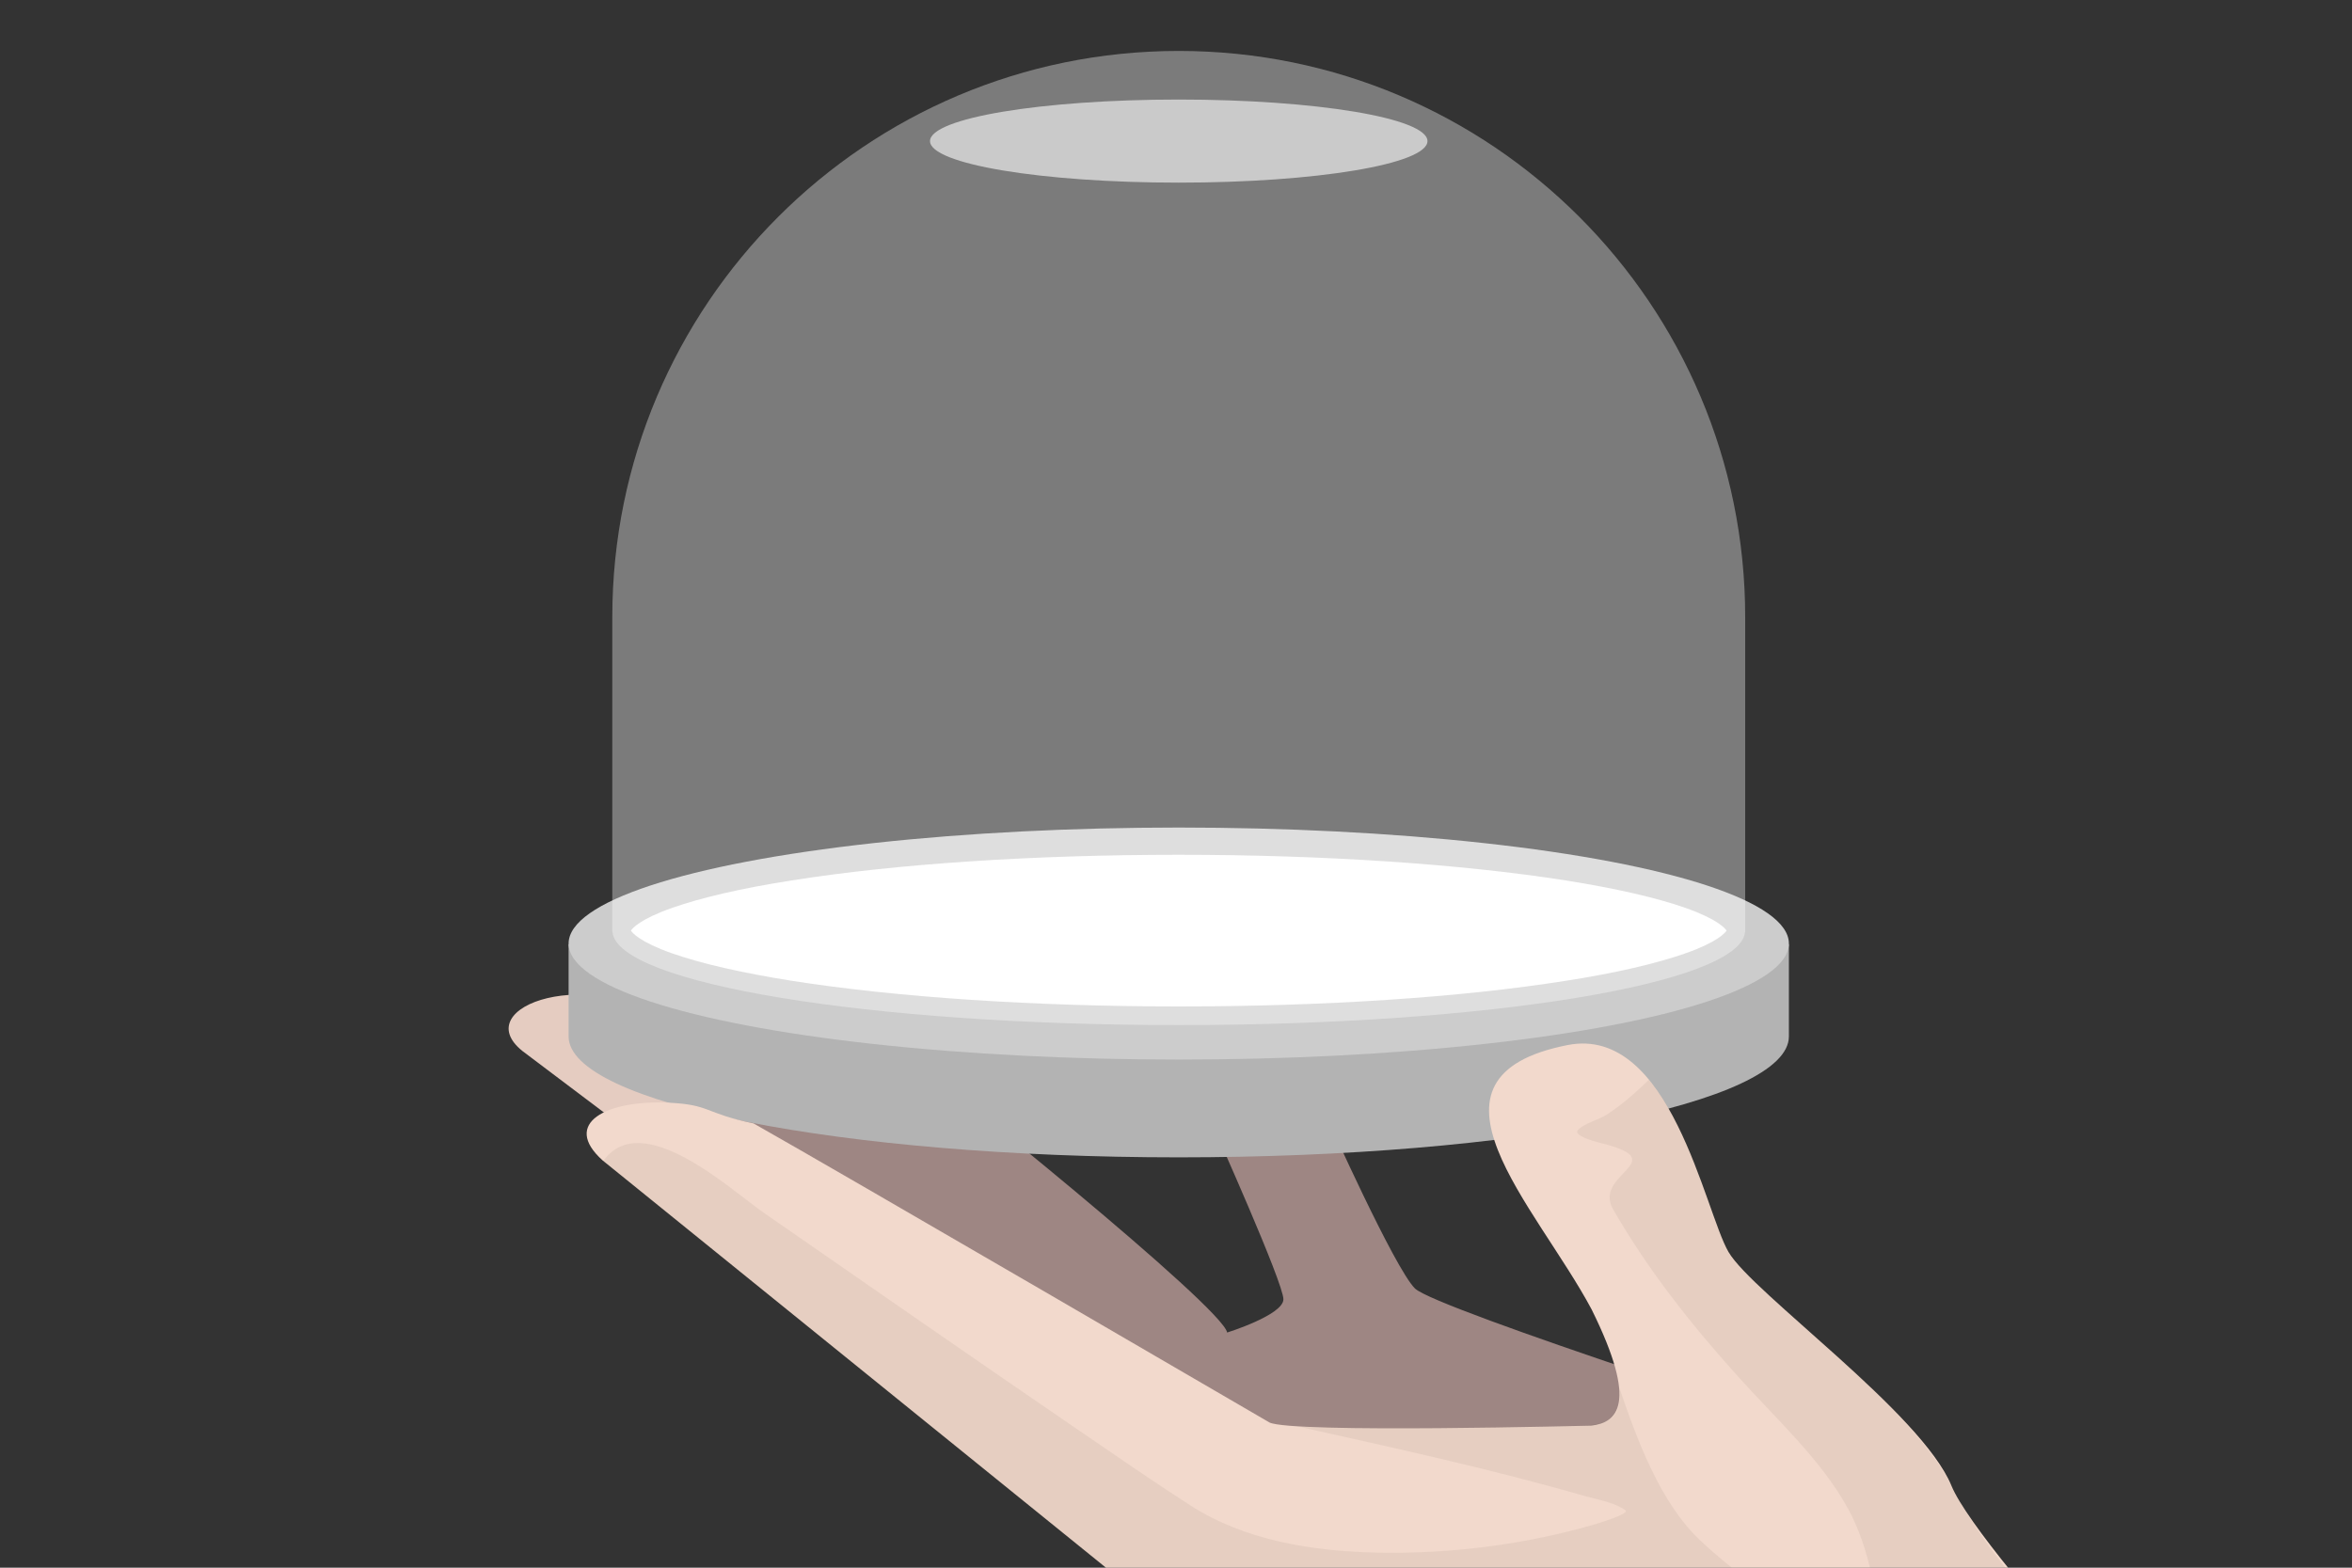 <?xml version="1.0" encoding="utf-8"?>
<!-- Generator: Adobe Illustrator 23.0.1, SVG Export Plug-In . SVG Version: 6.00 Build 0)  -->
<svg version="1.1" id="Capa_1" xmlns="http://www.w3.org/2000/svg" xmlns:xlink="http://www.w3.org/1999/xlink" x="0px" y="0px"
	 viewBox="0 0 1200 800" style="enable-background:new 0 0 1200 800;" xml:space="preserve">
<rect x="0" y="0" width="1200" height="800" fill="#333333" stroke="none"/>
<style type="text/css">
	.st0{display:none;fill:#CCCCCC;}
	.st1{fill:#9E8683;}
	.st2{fill:#E5CCC1;}
	.st3{fill:#B3B3B3;}
	.st4{fill:#CCCCCC;}
	.st5{fill:#FFFFFF;}
	.st6{opacity:0.3;fill:#FFFFFF;enable-background:new    ;}
	.st7{opacity:0.08;fill:#FFFFFF;enable-background:new    ;}
	.st8{opacity:0.6;fill:#FFFFFF;enable-background:new    ;}
	.st9{fill:#F2D9CC;}
	.st10{opacity:6.000000e-02;fill:#26221D;enable-background:new    ;}
</style>
<rect class="st0" width="1200" height="800"/>
<g id="mano_fondo">
	<path class="st1" d="M347,574.1l103.9-44.3c29,20.9,172.9,137.3,175.2,150.2c0,0,28.5-8.9,28.7-16.9c0.2-8.1-35.6-87.8-35.6-87.8
		l58-4.8c0,0,34.2,76.5,44.7,87c10.5,10.5,217.4,76.9,217.4,76.9l-299.5,14.1L347,574.1z"/>
	<path class="st2" d="M342.2,593.4l-75.7-57.1c-28.2-22.7,35-45.1,81.3-12.1L342.2,593.4z"/>
</g>
<g id="bola">
	<path class="st3" d="M290.1,481.9v47c0,34.1,139.4,61.7,311.3,61.7s311.3-27.6,311.3-61.7v-47L290.1,481.9L290.1,481.9z"/>
	<ellipse class="st4" cx="601.4" cy="481.5" rx="311.3" ry="59.2"/>
	<path class="st5" d="M601.4,513.6c-73.9,0-144-4.7-197.5-13.1c-25.7-4.1-46.2-8.8-61-14c-16.5-5.8-20.3-10.5-21-11.6
		c0.7-1.1,4.5-5.8,21-11.6c14.8-5.2,35.3-10,61-14c53.4-8.5,123.6-13.1,197.5-13.1c73.9,0,144,4.7,197.5,13.1
		c25.7,4.1,46.2,8.8,61,14c16.5,5.8,20.3,10.5,21,11.6c-0.7,1.1-4.5,5.8-21,11.6c-14.8,5.2-35.3,10-61,14
		C745.4,509,675.3,513.6,601.4,513.6z"/>
	<path class="st6" d="M601.4,26c-159.6,0-289,129.4-289,289v160.6h0.1c2.3,26.3,130.8,47.5,288.9,47.5
		c158.1,0,286.6-21.2,288.9-47.5h0.1V315C890.4,155.4,761,26,601.4,26z"/>
	<path class="st7" d="M601.4,26c-159.6,0-289,129.4-289,289v160.6h0.1c2.3,26.3,130.8,47.5,288.9,47.5
		c158.1,0,286.6-21.2,288.9-47.5h0.1V315C890.4,155.4,761,26,601.4,26z"/>
	<ellipse class="st8" cx="601.4" cy="72" rx="126.9" ry="21.2"/>
</g>
<g id="mano_delante">
	<path class="st9" d="M924.8,943c0,0-34.7-69-141.8-85.1c0,0-155.4-8.9-186-31.4L307.5,592.2c-21.3-19.1,2.2-30.9,33.4-29.5
		c21.8,1,17.9,5.2,43.6,10.6c44.3,25,263.2,152.6,263.2,152.6c11.3,5.6,164.3,1.6,164.3,1.6c12.9-1.6,24.2-10.5,0.1-59.2
		c-28.3-53.2-95.2-118.7-12.3-135c52.5-10.3,69.9,84.7,82.1,105.6c12.2,20.9,98.4,82.1,113.7,119.2c15.3,37,157.2,184.9,157.2,184.9
		H924.8z"/>
	<path id="sombra_2_" class="st10" d="M995.6,758.1c-17-33-62.5-68.9-92.9-96.9c-12.8-11.8-21.5-21.7-27.5-38.2
		c-9-24.7-16.9-51.4-33.9-72c-6.6,6.4-13.6,12.6-21.2,17.6c-4.3,2.9-11.2,4.3-14.9,7.9c-3.5,3.5,12.4,7,13.9,7.4
		c33.5,9-6.4,15.2,3.9,33.2c17.8,31,40,59,63.9,85.5c19,21.2,42.3,42.2,56.1,67.5c10.2,18.8,16.7,47.2,13.7,68.7
		c-1.7,12.3-29.7-8.7-34.5-11.7c-19-12.1-38-25.3-54.4-40.7c-20.9-19.5-32.7-52.1-41.7-78.5c2.4,23.3-13.6,18.6-41.3,20.3
		c0,0-88.9,1.4-122.3-0.2c48.9,10.9,98.1,21.6,146.3,35.5c6.4,1.8,15,3.2,20.5,7.2c2.4,1.7-13.4,6.5-14.7,6.9
		c-36,10.6-74.6,15.5-112.1,14.7c-32.8-0.7-67.2-6.1-95.2-24.1c-19.1-12.3-37.9-25.3-56.6-38.1c-53.7-36.7-107.2-73.9-160.7-111
		c-17.3-12-62.7-54.3-82.3-26.5c35.6,28.8,71.2,57.6,106.7,86.4c48.7,39.4,97.4,78.8,146,118.2c9.4,7.6,18.7,15.1,28.1,22.7
		c18.2,14.8,40,18.6,62.5,23.6c88.4,19.8,175.4-0.8,250.2,70.5c9,8.6,17.2,18.5,23.6,29.2h228c-16.5-17.3-78.2-83.8-93.9-101.8
		C1037.9,817.1,1013.5,792.8,995.6,758.1z"/>
</g>
</svg>
